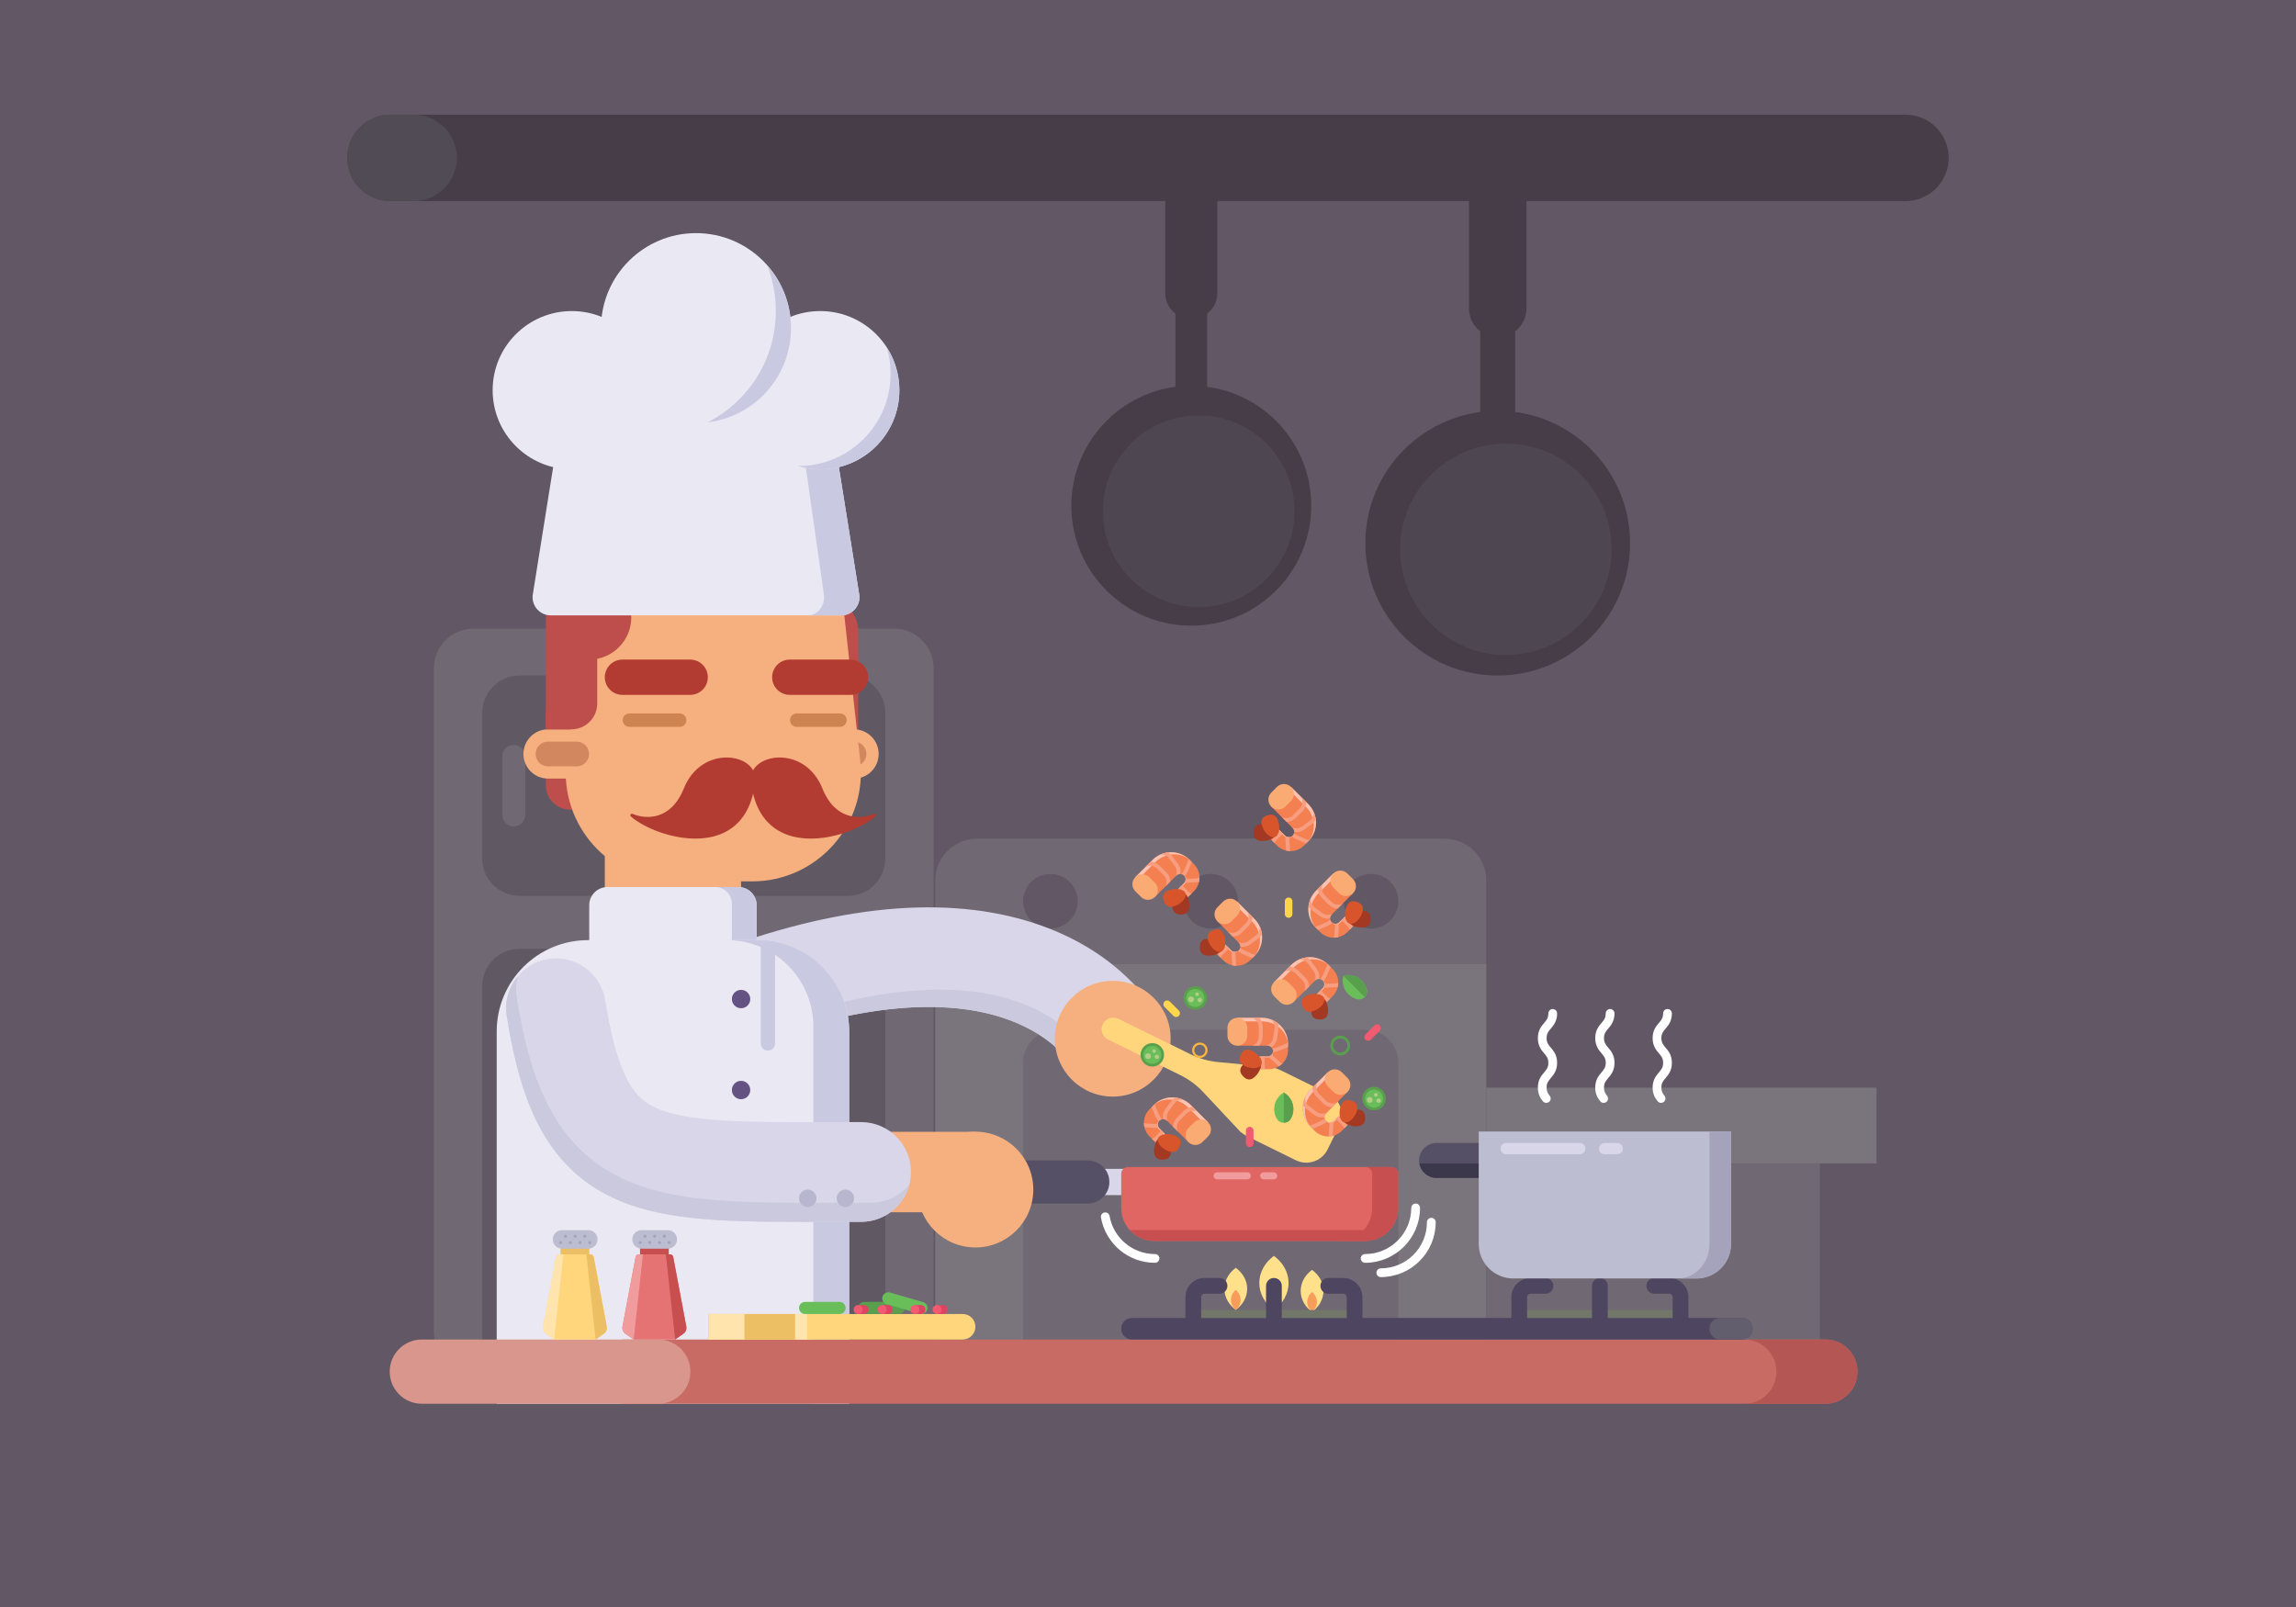 <?xml version="1.0" encoding="utf-8"?>
<!-- Generator: Adobe Illustrator 21.0.0, SVG Export Plug-In . SVG Version: 6.00 Build 0)  -->
<svg version="1.1" id="Layer_1" xmlns="http://www.w3.org/2000/svg" xmlns:xlink="http://www.w3.org/1999/xlink" x="0px" y="0px"
	 width="1400px" height="980px" viewBox="0 0 1400 980" style="enable-background:new 0 0 1400 980;" xml:space="preserve">
<style type="text/css">
	.st0{fill:#615765;}
	.st1{fill:#706973;}
	.st2{fill:#605964;}
	.st3{fill:#7A757C;}
	.st4{fill:#D8D6E8;}
	.st5{fill:#CBC9DD;}
	.st6{fill:#F6AF7F;}
	.st7{fill:#FFD67B;}
	.st8{fill:#69BE5A;}
	.st9{fill:#599F4D;}
	.st10{fill:#BD4E4B;}
	.st11{fill:#D2875E;}
	.st12{fill:#B23B32;}
	.st13{fill:#CE8451;}
	.st14{fill:#EAE9F3;}
	.st15{fill:#C9C9E2;}
	.st16{fill:#635282;}
	.st17{fill:#C86B64;}
	.st18{fill:#B35654;}
	.st19{fill:#D9968C;}
	.st20{fill:#4E4660;}
	.st21{fill:#635E6D;}
	.st22{fill:#FFE18B;}
	.st23{fill:#F89C5B;}
	.st24{fill:#72776A;}
	.st25{fill:#565067;}
	.st26{fill:#E06663;}
	.st27{fill:#C74F50;}
	.st28{fill:#F19C9C;}
	.st29{fill:#B7B6CE;}
	.st30{fill:#B3CD89;}
	.st31{fill:#FDB740;}
	.st32{fill:#F47F51;}
	.st33{fill:#FBC3B1;}
	.st34{fill:#F79D80;}
	.st35{fill:#FAAB74;}
	.st36{fill:#A33823;}
	.st37{fill:#D8542B;}
	.st38{fill:#F05B71;}
	.st39{fill:#FFD54C;}
	.st40{fill:#FFFFFF;}
	.st41{fill:#EDBF65;}
	.st42{fill:#FFE4AE;}
	.st43{fill:#E04362;}
	.st44{fill:#3C384C;}
	.st45{fill:#BDBDD1;}
	.st46{fill:#A4A3BB;}
	.st47{fill:#463D49;}
	.st48{fill:#504B54;}
	.st49{fill:#4E4751;}
	.st50{fill:#E57373;}
</style>
<rect class="st0" width="1400" height="980"/>
<g>
	<path class="st1" d="M545.133,836.472H288.718c-13.337,0-24.15-10.812-24.15-24.15V407.508
		c0-13.337,10.812-24.15,24.15-24.15h256.415c13.337,0,24.149,10.812,24.149,24.15v404.815
		C569.282,825.66,558.47,836.472,545.133,836.472z"/>
	<path class="st2" d="M517.06,546.311H316.79c-12.578,0-22.775-10.197-22.775-22.775v-88.819
		c0-12.578,10.197-22.775,22.775-22.775h200.27c12.578,0,22.775,10.197,22.775,22.775v88.819
		C539.835,536.114,529.638,546.311,517.06,546.311z"/>
	<path class="st2" d="M517.06,839.649H316.79c-12.578,0-22.775-10.197-22.775-22.775V601.416
		c0-12.578,10.197-22.775,22.775-22.775h200.27c12.578,0,22.775,10.197,22.775,22.775v215.458
		C539.835,829.452,529.638,839.649,517.06,839.649z"/>
	<path class="st1" d="M313.278,503.962h-0c-3.867,0-7.001-3.134-7.001-7.001v-35.668
		c0-3.866,3.134-7.001,7.001-7.001h0c3.866,0,7.001,3.134,7.001,7.001v35.668
		C320.279,500.827,317.144,503.962,313.278,503.962z"/>
	<path class="st1" d="M313.278,710.526h-0c-3.867,0-7.001-3.134-7.001-7.001v-35.668
		c0-3.867,3.134-7.001,7.001-7.001h0c3.866,0,7.001,3.134,7.001,7.001v35.668
		C320.279,707.392,317.144,710.526,313.278,710.526z"/>
</g>
<g>
	<path class="st1" d="M570.242,537.014v50.795h336.038v-50.795c0-14.145-11.466-25.611-25.611-25.611H595.853
		C581.709,511.403,570.242,522.87,570.242,537.014z"/>
	<g>
		<circle class="st0" cx="640.509" cy="549.606" r="16.639"/>
		<circle class="st0" cx="738.261" cy="549.606" r="16.639"/>
		<circle class="st0" cx="836.014" cy="549.606" r="16.639"/>
	</g>
	<rect x="570.242" y="587.81" class="st3" width="336.038" height="251.839"/>
	<path class="st1" d="M832.662,835.295H643.861c-11.041,0-19.992-8.951-19.992-19.992V647.991
		c0-11.041,8.951-19.992,19.992-19.992h188.8c11.041,0,19.992,8.951,19.992,19.992v167.312
		C852.653,826.344,843.703,835.295,832.662,835.295z"/>
</g>
<rect x="906.28" y="663.296" class="st3" width="237.953" height="46.196"/>
<rect x="906.28" y="709.492" class="st1" width="203.387" height="125.803"/>
<g>
	<path class="st4" d="M679.034,663.861c-10.349,0-20.437-5.284-26.132-14.814
		c-1.767-2.956-45.113-71.664-205.699-8.047c-15.612,6.192-33.286-1.457-39.472-17.071
		c-6.186-15.614,1.458-33.287,17.072-39.472c78.918-31.264,146.455-39.024,200.732-23.067
		c51.595,15.169,73.952,47.049,79.574,56.458c8.616,14.416,3.914,33.088-10.503,41.703
		C689.719,662.471,684.342,663.861,679.034,663.861z"/>
	<path class="st5" d="M701.336,648.996c-4.887,2.921-10.264,4.311-15.571,4.311
		c-10.349,0-20.437-5.284-26.132-14.814c-1.767-2.956-45.113-71.664-205.699-8.047
		c-15.612,6.192-33.286-1.457-39.472-17.071c-2.9-7.32-2.761-15.092-0.186-21.92
		c-8.138,8.321-11.108,20.955-6.545,32.475c6.186,15.614,23.86,23.263,39.472,17.071
		c160.586-63.617,203.932,5.091,205.699,8.047c5.695,9.53,15.783,14.814,26.132,14.814
		c5.307,0,10.684-1.39,15.571-4.311c6.133-3.665,10.501-9.153,12.84-15.357
		C705.663,646.009,703.623,647.63,701.336,648.996z"/>
	<circle class="st6" cx="678.505" cy="633.448" r="35.296"/>
</g>
<path class="st7" d="M810.09,667.023l-28.905-14.21c-1.691-0.831-3.461-1.492-5.283-1.971l-33.275-3.175
	c-5.788-0.552-11.428-2.15-16.646-4.715l-43.813-21.574c-3.478-1.71-7.828-0.521-9.641,2.904
	c-1.876,3.544-0.443,7.911,3.13,9.667l44.08,21.705c5.218,2.565,9.927,6.055,13.9,10.301
	l22.836,24.409c1.493,1.15,3.096,2.148,4.787,2.979l28.906,14.21
	c7.161,3.52,15.82,0.569,19.34-6.592l7.177-14.599C820.202,679.202,817.25,670.544,810.09,667.023
	z"/>
<g>
	<path class="st8" d="M782.796,666.242c-3.493,2.023-5.849,5.793-5.849,10.12
		c0,2.198,0.608,4.252,1.664,6.006c1.872,3.111,6.498,3.111,8.371-0
		c1.056-1.754,1.664-3.808,1.664-6.006C788.645,672.035,786.289,668.266,782.796,666.242z"/>
	<path class="st9" d="M786.981,682.369c1.056-1.754,1.664-3.808,1.664-6.006
		c0-4.327-2.356-8.097-5.849-10.12v18.46C784.421,684.702,786.045,683.924,786.981,682.369z"/>
</g>
<g>
	<rect x="368.781" y="515.62" class="st6" width="83.091" height="47.482"/>
	<g>
		<path class="st10" d="M368.781,493.747H347.618c-8.152,0-14.76-6.608-14.76-14.76v-45.704h35.923V493.747
			z"/>
		<path class="st10" d="M523.3,460.466h-19.059v-94.932h0c10.526,0,19.059,8.533,19.059,19.059V460.466z
			"/>
		<g>
			<path class="st6" d="M520.749,474.807h-17.446c-8.294,0-15.018-6.724-15.018-15.018v-0
				c0-8.294,6.724-15.018,15.018-15.018h17.446c8.294,0,15.018,6.724,15.018,15.018v0
				C535.767,468.083,529.043,474.807,520.749,474.807z"/>
			<path class="st11" d="M503.303,467.338c-4.162,0-7.549-3.387-7.549-7.549c0-4.162,3.387-7.548,7.549-7.548
				h17.446c4.162,0,7.549,3.387,7.549,7.548c0,4.163-3.387,7.549-7.549,7.549H503.303z"/>
		</g>
		<path class="st6" d="M458.571,537.494h-47.27c-39.498,0-70.248-34.295-65.957-73.558l13.301-121.705
			h152.583l13.301,121.705C528.819,503.199,498.069,537.494,458.571,537.494z"/>
		<g>
			<g>
				<path class="st12" d="M420.844,402.245H379.536c-5.94,0-10.756,4.815-10.756,10.756
					c0,5.94,4.815,10.756,10.756,10.756h41.308c5.94,0,10.756-4.815,10.756-10.756
					C431.6,407.06,426.784,402.245,420.844,402.245z"/>
				<path class="st13" d="M414.438,443.259h-30.674c-2.259,0-4.09-1.831-4.09-4.09l0,0
					c0-2.259,1.831-4.09,4.09-4.09h30.674c2.259,0,4.09,1.831,4.09,4.09l0,0
					C418.527,441.428,416.696,443.259,414.438,443.259z"/>
			</g>
			<g>
				<path class="st12" d="M518.611,402.245h-37.039c-5.94,0-10.756,4.815-10.756,10.756
					c0,5.94,4.815,10.756,10.756,10.756h37.039c5.94,0,10.756-4.815,10.756-10.756
					C529.366,407.06,524.551,402.245,518.611,402.245z"/>
				<path class="st13" d="M512.205,443.259h-26.405c-2.259,0-4.09-1.831-4.09-4.09l0,0
					c0-2.259,1.831-4.09,4.09-4.09h26.405c2.259,0,4.09,1.831,4.09,4.09l0,0
					C516.294,441.428,514.463,443.259,512.205,443.259z"/>
			</g>
		</g>
		<g>
			<path class="st12" d="M460.529,476.464c1.903-17.053-32.593-23.132-43.6,4.448
				c-7.674,19.228-22.96,18.995-31.235,15.391c-1.016-0.442-1.842,0.871-1.011,1.604
				C400.21,511.612,454.867,527.204,460.529,476.464z"/>
			<path class="st12" d="M457.891,476.464c-1.903-17.053,32.593-23.132,43.6,4.448
				c7.674,19.228,22.96,18.995,31.235,15.391c1.016-0.442,1.842,0.871,1.011,1.604
				C518.21,511.612,463.554,527.204,457.891,476.464z"/>
		</g>
		<g>
			<path class="st6" d="M351.629,474.807h-17.446c-8.294,0-15.018-6.724-15.018-15.018v-0
				c0-8.294,6.724-15.018,15.018-15.018h17.446c8.294,0,15.018,6.724,15.018,15.018v0
				C366.647,468.083,359.923,474.807,351.629,474.807z"/>
			<path class="st11" d="M334.183,467.338c-4.162,0-7.549-3.387-7.549-7.549
				c0-4.162,3.387-7.548,7.549-7.548h17.446c4.162,0,7.549,3.387,7.549,7.548
				c0,4.163-3.387,7.549-7.549,7.549H334.183z"/>
		</g>
		<path class="st10" d="M332.858,335.473V444.771h15.552c8.697,0,15.747-7.05,15.747-15.747v-93.55H332.858z
			"/>
		<path class="st10" d="M359.178,350.761v51.483c14.217,0,25.742-11.525,25.742-25.742
			C384.92,362.286,373.395,350.761,359.178,350.761z"/>
		<g>
			<path class="st14" d="M345.839,231.294l-21.066,131.892c-0.571,6.504,4.554,12.099,11.083,12.099h177.076
				c6.529,0,11.654-5.595,11.083-12.099l-21.066-131.892H345.839z"/>
			<path class="st15" d="M524.015,363.186l-21.066-131.892h-19.271l18.788,131.892
				c0.509,6.504-4.062,12.099-9.885,12.099h20.35C519.461,375.286,524.586,369.69,524.015,363.186z"/>
			<circle class="st14" cx="500.133" cy="237.957" r="48.262"/>
			<path class="st15" d="M540.644,211.74c1.551,5.144,2.394,10.595,2.394,16.244
				c0,31.043-25.165,56.208-56.208,56.208c-0.2,0-0.397-0.013-0.597-0.015
				c4.403,1.322,9.066,2.042,13.9,2.042c26.654,0,48.262-21.607,48.262-48.262
				C548.395,228.287,545.54,219.29,540.644,211.74z"/>
			<circle class="st14" cx="348.655" cy="237.957" r="48.262"/>
			<circle class="st14" cx="424.394" cy="200.093" r="57.927"/>
			<path class="st15" d="M467.72,161.661c3.44,8.679,5.35,18.131,5.35,28.035
				c0,29.638-16.942,55.303-41.66,67.888c28.681-3.466,50.911-27.874,50.911-57.489
				C482.322,185.342,476.799,171.888,467.72,161.661z"/>
		</g>
	</g>
	<path class="st14" d="M450.283,585.243h-79.913c-6.119,0-11.079-4.96-11.079-11.079v-22.123
		c0-6.119,4.96-11.079,11.079-11.079h79.913c6.119,0,11.079,4.96,11.079,11.079v22.123
		C461.362,580.283,456.402,585.243,450.283,585.243z"/>
	<path class="st15" d="M450.283,540.962h-14.24c5.648,0,10.227,4.579,10.227,10.227v23.826
		c0,5.648-4.579,10.227-10.227,10.227h14.24c6.119,0,11.079-4.96,11.079-11.079v-22.123
		C461.362,545.922,456.402,540.962,450.283,540.962z"/>
	<path class="st14" d="M517.783,856.071H302.869V629.004c0-30.75,24.928-55.679,55.679-55.679h103.557
		c30.75,0,55.679,24.928,55.679,55.679V856.071z"/>
	<path class="st15" d="M462.105,573.325h-18.932c29.146,0,52.774,23.628,52.774,52.774v229.971h21.836V629.004
		C517.783,598.254,492.855,573.325,462.105,573.325z"/>
	<path class="st15" d="M463.876,573.37v62.948c0,2.412,1.955,4.367,4.367,4.367s4.367-1.955,4.367-4.367
		v-61.989C469.768,573.786,466.852,573.463,463.876,573.37z"/>
	<circle class="st16" cx="451.872" cy="609.251" r="5.602"/>
	<circle class="st16" cx="451.872" cy="664.735" r="5.602"/>
	<circle class="st16" cx="451.872" cy="720.22" r="5.602"/>
</g>
<g>
	<path class="st17" d="M1113.015,816.874H381.166c-10.824,0-19.598,8.775-19.598,19.598v0
		c0,10.824,8.775,19.599,19.598,19.599h731.848c10.824,0,19.599-8.775,19.599-19.599v-0
		C1132.613,825.648,1123.839,816.874,1113.015,816.874z"/>
	<path class="st18" d="M1113.015,816.874h-49.444c10.824,0,19.598,8.775,19.598,19.599v0
		c0,10.824-8.774,19.599-19.598,19.599h49.444c10.824,0,19.599-8.775,19.599-19.599v-0
		C1132.613,825.648,1123.839,816.874,1113.015,816.874z"/>
	<path class="st19" d="M401.388,816.874H257.219c-10.824,0-19.599,8.775-19.599,19.598v0
		c0,10.824,8.775,19.599,19.599,19.599h144.17c10.824,0,19.598-8.775,19.598-19.599v-0
		C420.987,825.648,412.212,816.874,401.388,816.874z"/>
</g>
<g>
	<g>
		<path class="st20" d="M690.254,803.714h371.812c3.634,0,6.58,2.946,6.58,6.58v0
			c0,3.634-2.946,6.58-6.58,6.58H690.254c-3.634,0-6.58-2.946-6.58-6.58v-0
			C683.674,806.66,686.62,803.714,690.254,803.714z"/>
		<path class="st21" d="M1048.936,803.714h13.13c3.634,0,6.58,2.946,6.58,6.58v0
			c0,3.634-2.946,6.58-6.58,6.58h-13.13c-3.634,0-6.58-2.946-6.58-6.58v-0
			C1042.356,806.66,1045.302,803.714,1048.936,803.714z"/>
	</g>
	<g>
		<g>
			<g>
				<path class="st22" d="M785.706,782.389c0,6.592-3.456,12.5-8.921,16.524
					c-5.465-4.024-8.921-9.932-8.921-16.524c0-6.592,3.456-12.5,8.921-16.524
					C782.249,769.888,785.706,775.797,785.706,782.389z"/>
				<path class="st23" d="M780.574,791.083c0,3.123-1.468,5.923-3.79,7.829
					c-2.322-1.907-3.79-4.706-3.79-7.829s1.468-5.923,3.79-7.829
					C779.106,785.16,780.574,787.96,780.574,791.083z"/>
			</g>
			<g>
				<g>
					<path class="st22" d="M760.468,785.99c0,5.124-2.687,9.718-6.936,12.846
						c-4.248-3.128-6.936-7.722-6.936-12.846s2.687-9.718,6.936-12.846
						C757.781,776.272,760.468,780.865,760.468,785.99z"/>
					<path class="st23" d="M756.479,792.749c0,2.428-1.142,4.605-2.946,6.087
						c-1.805-1.482-2.946-3.659-2.946-6.087s1.142-4.605,2.946-6.087
						C755.338,788.144,756.479,790.321,756.479,792.749z"/>
				</g>
				<g>
					<path class="st22" d="M806.972,787.247c0,5.124-2.687,9.718-6.936,12.846
						c-4.249-3.128-6.936-7.722-6.936-12.846s2.687-9.718,6.936-12.846
						C804.285,777.529,806.972,782.122,806.972,787.247z"/>
					<path class="st23" d="M802.983,794.006c0,2.428-1.141,4.605-2.946,6.087
						c-1.805-1.482-2.946-3.659-2.946-6.087c0-2.428,1.141-4.605,2.946-6.087
						C801.841,789.402,802.983,791.578,802.983,794.006z"/>
				</g>
			</g>
			<g>
				<rect x="732.059" y="798.912" class="st24" width="93.897" height="4.802"/>
				<g>
					<path class="st20" d="M727.613,811.005c-2.652,0-4.802-2.15-4.802-4.802v-15.205
						c0-6.423,5.226-11.648,11.649-11.648h9.158c2.652,0,4.802,2.15,4.802,4.802
						s-2.15,4.802-4.802,4.802h-9.158c-1.127,0-2.045,0.917-2.045,2.044v15.205
						C732.415,808.855,730.265,811.005,727.613,811.005z"/>
					<path class="st20" d="M825.957,811.005c-2.652,0-4.802-2.15-4.802-4.802v-15.205
						c0-1.127-0.918-2.044-2.045-2.044h-9.158c-2.652,0-4.802-2.15-4.802-4.802
						s2.15-4.802,4.802-4.802h9.158c6.423,0,11.649,5.225,11.649,11.648v15.205
						C830.758,808.855,828.608,811.005,825.957,811.005z"/>
				</g>
				<path class="st20" d="M776.784,808.516c-2.652,0-4.802-2.15-4.802-4.802v-19.562
					c0-2.652,2.15-4.802,4.802-4.802s4.802,2.15,4.802,4.802v19.562
					C781.586,806.366,779.436,808.516,776.784,808.516z"/>
			</g>
		</g>
		<g>
			<rect x="930.81" y="798.912" class="st24" width="93.897" height="4.802"/>
			<g>
				<path class="st20" d="M926.364,811.005c-2.652,0-4.802-2.15-4.802-4.802v-15.205
					c0-6.423,5.226-11.648,11.649-11.648h9.158c2.652,0,4.802,2.15,4.802,4.802
					s-2.15,4.802-4.802,4.802h-9.158c-1.127,0-2.045,0.917-2.045,2.044v15.205
					C931.166,808.855,929.016,811.005,926.364,811.005z"/>
				<path class="st20" d="M1024.708,811.005c-2.652,0-4.802-2.15-4.802-4.802v-15.205
					c0-1.127-0.918-2.044-2.045-2.044h-9.158c-2.652,0-4.802-2.15-4.802-4.802
					s2.15-4.802,4.802-4.802h9.158c6.423,0,11.649,5.225,11.649,11.648v15.205
					C1029.509,808.855,1027.359,811.005,1024.708,811.005z"/>
			</g>
			<path class="st20" d="M975.535,808.516c-2.652,0-4.802-2.15-4.802-4.802v-19.562
				c0-2.652,2.15-4.802,4.802-4.802s4.802,2.15,4.802,4.802v19.562
				C980.337,806.366,978.187,808.516,975.535,808.516z"/>
		</g>
	</g>
</g>
<g>
	<path class="st4" d="M697.545,747.696c-4.42,0-8.003-3.582-8.003-8.003v-10.868h-31.21
		c-4.42,0-8.003-3.582-8.003-8.003c0-4.42,3.583-8.003,8.003-8.003h39.213
		c4.42,0,8.003,3.582,8.003,8.003v18.871C705.548,744.113,701.965,747.696,697.545,747.696z"/>
	<path class="st25" d="M577.384,720.822L577.384,720.822c0,7.257,5.883,13.14,13.139,13.14h72.775
		c7.257,0,13.139-5.883,13.139-13.14l0,0c0-7.257-5.883-13.14-13.139-13.14h-72.775
		C583.266,707.683,577.384,713.565,577.384,720.822z"/>
	<g>
		<path class="st26" d="M832.389,756.765H703.814c-11.123,0-20.14-9.017-20.14-20.14v-20.807
			c0-2.284,1.851-4.135,4.135-4.135h160.585c2.284,0,4.135,1.851,4.135,4.135v20.807
			C852.529,747.748,843.512,756.765,832.389,756.765z"/>
		<path class="st27" d="M848.394,711.684h-15.827c2.283,0,4.135,1.851,4.135,4.135v20.807
			c0,11.123-9.017,20.14-20.14,20.14h15.827c11.123,0,20.14-9.017,20.14-20.14v-20.807
			C852.529,713.535,850.678,711.684,848.394,711.684z"/>
		<path class="st27" d="M688.873,750.097c3.686,4.085,9.005,6.669,14.941,6.669h128.575
			c5.936,0,11.255-2.583,14.941-6.669H688.873z"/>
		<path class="st28" d="M760.56,714.885h-18.399c-1.198,0-2.168,0.971-2.168,2.168v0
			c0,1.198,0.971,2.168,2.168,2.168h18.399c1.198,0,2.168-0.971,2.168-2.168v-0
			C762.728,715.856,761.757,714.885,760.56,714.885z"/>
		<path class="st28" d="M776.637,714.885h-6.067c-1.198,0-2.168,0.971-2.168,2.168v0
			c0,1.198,0.971,2.168,2.168,2.168h6.067c1.198,0,2.168-0.971,2.168-2.168v-0
			C778.806,715.856,777.835,714.885,776.637,714.885z"/>
	</g>
</g>
<path class="st6" d="M592.933,739.289h-74.932c-13.554,0-24.541-10.988-24.541-24.541
	c0-13.553,10.987-24.541,24.541-24.541h74.932c13.554,0,24.541,10.988,24.541,24.541
	C617.475,728.301,606.487,739.289,592.933,739.289z"/>
<path class="st4" d="M490.597,745.158c-52.872,0-89.27-1.197-118.304-15.375
	c-18.841-9.201-33.049-23.19-43.435-42.767c-8.953-16.875-15.265-38.298-19.866-67.417
	c-2.621-16.59,8.702-32.163,25.292-34.783c16.587-2.626,32.162,8.702,34.783,25.29
	c7.965,50.41,19.617,59.996,29.913,65.024c19.198,9.375,56.271,9.291,107.589,9.183
	c5.954-0.013,12.116-0.026,18.496-0.026c16.795,0,30.41,13.615,30.41,30.41
	s-13.615,30.41-30.41,30.41c-6.334,0-12.453,0.013-18.364,0.026
	C501.169,745.145,495.8,745.158,490.597,745.158z"/>
<path class="st5" d="M531.115,733.451c-6.334,0-12.453,0.014-18.364,0.026
	c-5.531,0.011-10.899,0.024-16.103,0.024c-52.872,0-89.27-1.197-118.304-15.375
	c-18.841-9.201-33.049-23.19-43.435-42.767c-8.953-16.875-15.265-38.298-19.866-67.417
	c-0.685-4.335-0.41-8.598,0.655-12.582c-5.427,6.501-8.132,15.217-6.706,24.238
	c4.601,29.119,10.913,50.541,19.866,67.417c10.386,19.577,24.594,33.566,43.435,42.767
	c29.034,14.177,65.432,15.375,118.304,15.375c5.204,0,10.572-0.013,16.103-0.024
	c5.911-0.013,12.03-0.026,18.364-0.026c14.083,0,25.926-9.575,29.384-22.569
	C548.87,729.207,540.49,733.451,531.115,733.451z"/>
<circle class="st6" cx="594.768" cy="725.446" r="35.296"/>
<g>
	<circle class="st29" cx="515.474" cy="730.761" r="5.315"/>
	<circle class="st29" cx="492.533" cy="730.761" r="5.315"/>
</g>
<g>
	<circle class="st9" cx="702.63" cy="643.285" r="7.167"/>
	<circle class="st8" cx="702.63" cy="643.285" r="5.508"/>
	<circle class="st30" cx="703.731" cy="641.008" r="1.108"/>
	<circle class="st30" cx="705.417" cy="644.492" r="1.334"/>
	<circle class="st30" cx="700.038" cy="644.097" r="1.729"/>
</g>
<g>
	<circle class="st9" cx="837.831" cy="669.964" r="7.167"/>
	<circle class="st8" cx="837.831" cy="669.964" r="5.508"/>
	<circle class="st30" cx="838.933" cy="667.687" r="1.108"/>
	<circle class="st30" cx="840.619" cy="671.171" r="1.334"/>
	<circle class="st30" cx="835.24" cy="670.776" r="1.729"/>
</g>
<g>
	<circle class="st9" cx="728.824" cy="608.621" r="7.167"/>
	<circle class="st8" cx="728.824" cy="608.621" r="5.508"/>
	<circle class="st30" cx="729.926" cy="606.343" r="1.108"/>
	<circle class="st30" cx="731.611" cy="609.828" r="1.334"/>
	<circle class="st30" cx="726.233" cy="609.433" r="1.729"/>
</g>
<path class="st9" d="M817.215,643.662c-3.331,0-6.042-2.71-6.042-6.041c0-3.331,2.71-6.042,6.042-6.042
	c3.331,0,6.042,2.71,6.042,6.042C823.256,640.951,820.546,643.662,817.215,643.662z M817.215,633.278
	c-2.394,0-4.342,1.948-4.342,4.343c0,2.394,1.948,4.342,4.342,4.342c2.394,0,4.343-1.948,4.343-4.342
	C821.557,635.226,819.609,633.278,817.215,633.278z"/>
<path class="st31" d="M731.618,645.18c-2.591,0-4.699-2.108-4.699-4.699c0-2.591,2.108-4.699,4.699-4.699
	s4.699,2.108,4.699,4.699C736.317,643.072,734.209,645.18,731.618,645.18z M731.618,637.103
	c-1.862,0-3.377,1.515-3.377,3.378s1.515,3.377,3.377,3.377s3.378-1.515,3.378-3.377
	S733.48,637.103,731.618,637.103z"/>
<g>
	<path class="st32" d="M785.409,636.707v3.577c0,6.476-5.251,11.727-11.727,11.727h-4.845
		c-2.127,0-3.853-1.726-3.853-3.853c0-1.063,0.434-2.027,1.13-2.723
		c0.696-0.701,1.66-1.13,2.723-1.13h4.092c1.822,0,3.3-1.478,3.3-3.3
		c0-0.863-0.329-1.65-0.882-2.237c-0.024-0.033-0.057-0.067-0.086-0.095
		c-0.596-0.596-1.421-0.968-2.332-0.968h-18.437v-17.011h14.899c1.984,0,3.882,0.362,5.637,1.021
		c1.555,0.587,2.995,1.407,4.278,2.418C783.025,627.059,785.409,631.604,785.409,636.707z"/>
	<g>
		<path class="st33" d="M776.229,641.766c0-0.124-0.011-0.246-0.026-0.367
			c-0.196,1.635-1.587,2.905-3.274,2.905h-4.092c-1.063,0-2.027,0.429-2.723,1.13
			c-0.696,0.696-1.13,1.66-1.13,2.723c0,0.047,0.005,0.092,0.007,0.138
			c0.036-0.938,0.458-1.787,1.123-2.406c0.696-0.653,1.66-1.052,2.723-1.052h4.092
			C774.751,644.838,776.229,643.462,776.229,641.766z"/>
		<path class="st33" d="M779.305,624.131c-1.283-1.011-2.723-1.831-4.278-2.418
			c-1.755-0.658-3.653-1.021-5.637-1.021h-14.899v2.168h14.899c1.984,0,3.882,0.337,5.637,0.95
			c1.555,0.546,2.995,1.31,4.278,2.251c3.72,2.726,6.104,6.956,6.104,11.706v-1.059
			C785.409,631.604,783.025,627.059,779.305,624.131z"/>
	</g>
	<path class="st34" d="M769.948,626.296v5.804c0,2.156-0.825,4.125-2.179,5.604h-4.206
		c2.327-0.801,4.001-3.009,4.001-5.604v-5.804c0-2.594-1.683-4.807-4.016-5.604h4.221
		C769.123,622.171,769.948,624.141,769.948,626.296z"/>
	<path class="st34" d="M771.71,652.011c-0.358-0.604-0.567-1.306-0.567-2.057v-4.277
		c0-0.482,0.089-0.943,0.244-1.373h-2.478c-0.097,0.443-0.151,0.901-0.151,1.373v4.277
		c0,0.72,0.124,1.41,0.343,2.057H771.71z"/>
	<path class="st34" d="M779.505,627.474l-0.816,5.742c-0.315,2.199-1.464,4.14-3.238,5.475
		c-0.033,0.024-0.067,0.052-0.105,0.076c-0.024-0.033-0.057-0.067-0.086-0.095
		c-0.596-0.596-1.421-0.968-2.332-0.968h-0.696c0.634-0.2,1.24-0.51,1.788-0.92
		c1.264-0.949,2.084-2.337,2.308-3.901l0.815-5.747c0.224-1.564-0.176-3.124-1.125-4.388
		c-0.291-0.386-0.625-0.734-0.992-1.035c1.555,0.587,2.995,1.407,4.278,2.418
		C779.596,625.204,779.667,626.334,779.505,627.474z"/>
	<path class="st34" d="M785.409,638.495v-1.788c0-0.363-0.015-0.723-0.039-1.08
		c-0.51,0.454-1.102,0.832-1.774,1.094l-5.406,2.111c-0.818,0.319-1.663,0.438-2.486,0.391
		c0.334,0.513,0.525,1.125,0.525,1.781c0,0.21-0.022,0.415-0.059,0.614
		c0.963-0.014,1.939-0.193,2.888-0.563l5.406-2.112C784.794,638.814,785.106,638.66,785.409,638.495z"/>
	<path class="st34" d="M780.706,647.837l-4.349-3.842c-0.32-0.283-0.603-0.597-0.85-0.933
		c-0.504,0.63-1.234,1.07-2.067,1.199c0.381,0.552,0.823,1.066,1.339,1.522l4.349,3.842
		c0.247,0.218,0.508,0.414,0.775,0.6c0.722-0.452,1.39-0.98,1.995-1.574
		C781.475,648.429,781.073,648.161,780.706,647.837z"/>
	<path class="st35" d="M754.49,637.704L754.49,637.704c-3.336,0-6.041-2.705-6.041-6.041v-4.928
		c0-3.336,2.705-6.041,6.041-6.041l0,0c3.336,0,6.041,2.705,6.041,6.041v4.928
		C760.531,634.999,757.826,637.704,754.49,637.704z"/>
	<path class="st36" d="M768.095,646.681c-1.977-2.054-6.857-0.565-9.87,2.336
		c-3.014,2.901-2.186,5.311-0.209,7.365c1.977,2.054,4.354,2.973,7.368,0.072
		C768.397,653.554,770.072,648.735,768.095,646.681z"/>
	<path class="st37" d="M769.134,649.281c1.235-2.569-1.862-6.623-5.632-8.436s-5.74-0.196-6.976,2.373
		c-1.235,2.569-1.268,5.118,2.502,6.93S767.899,651.85,769.134,649.281z"/>
</g>
<g>
	<path class="st32" d="M725.436,524.399l2.529,2.529c4.58,4.58,4.58,12.005,0,16.585l-3.426,3.426
		c-1.504,1.504-3.946,1.504-5.45,0c-0.752-0.752-1.126-1.74-1.126-2.725
		c-0.003-0.988,0.374-1.973,1.126-2.725l2.893-2.893c1.288-1.288,1.288-3.379-0-4.667
		c-0.61-0.61-1.399-0.934-2.205-0.958c-0.04-0.007-0.088-0.007-0.128-0.007
		c-0.843,0-1.689,0.32-2.334,0.964l-13.037,13.037l-12.029-12.029l10.535-10.535
		c1.403-1.403,3.001-2.489,4.708-3.264c1.514-0.685,3.113-1.123,4.735-1.315
		C716.928,519.263,721.828,520.79,725.436,524.399z"/>
	<g>
		<path class="st33" d="M722.522,534.467c-0.088-0.088-0.181-0.167-0.278-0.241
			c1.018,1.295,0.932,3.176-0.261,4.37l-2.893,2.893c-0.752,0.752-1.13,1.737-1.126,2.725
			c0,0.985,0.374,1.973,1.126,2.725c0.033,0.033,0.069,0.061,0.103,0.093
			c-0.638-0.689-0.94-1.587-0.907-2.496c0.031-0.954,0.43-1.917,1.182-2.669l2.893-2.893
			C723.649,537.685,723.721,535.666,722.522,534.467z"/>
		<path class="st33" d="M712.227,519.822c-1.622,0.192-3.22,0.631-4.735,1.315
			c-1.706,0.776-3.305,1.861-4.708,3.264l-10.535,10.535l1.533,1.533l10.535-10.535
			c1.403-1.403,2.984-2.507,4.658-3.314c1.485-0.713,3.044-1.192,4.616-1.433
			c4.558-0.703,9.235,0.602,12.594,3.961l-0.749-0.749C721.828,520.79,716.928,519.263,712.227,519.822z"
			/>
	</g>
	<path class="st34" d="M707.142,527.97l4.104,4.104c1.524,1.524,2.334,3.5,2.421,5.504l-2.974,2.974
		c1.079-2.212,0.701-4.957-1.133-6.792l-4.104-4.104c-1.835-1.834-4.59-2.209-6.802-1.123l2.984-2.985
		C703.641,525.636,705.618,526.445,707.142,527.97z"/>
	<path class="st34" d="M726.571,544.907c-0.68-0.174-1.324-0.522-1.856-1.054l-3.024-3.024
		c-0.341-0.341-0.604-0.73-0.798-1.143l-1.752,1.752c0.245,0.381,0.531,0.744,0.864,1.077
		l3.024,3.025c0.509,0.509,1.085,0.909,1.697,1.212L726.571,544.907z"/>
	<path class="st34" d="M714.733,522.045l3.483,4.637c1.332,1.777,1.892,3.962,1.582,6.161
		c-0.007,0.04-0.01,0.084-0.02,0.128c-0.04-0.007-0.088-0.007-0.128-0.007
		c-0.843,0-1.689,0.32-2.334,0.964l-0.492,0.492c0.307-0.59,0.516-1.238,0.614-1.915
		c0.223-1.565-0.179-3.126-1.126-4.391l-3.487-4.64c-0.948-1.265-2.334-2.084-3.898-2.307
		c-0.479-0.067-0.961-0.078-1.433-0.03c1.514-0.685,3.113-1.123,4.735-1.315
		C713.192,520.375,714.041,521.124,714.733,522.045z"/>
	<path class="st34" d="M726.701,525.663l-1.264-1.264c-0.257-0.257-0.522-0.5-0.791-0.736
		c-0.039,0.682-0.191,1.367-0.481,2.028l-2.33,5.315c-0.352,0.804-0.866,1.486-1.482,2.034
		c0.599,0.127,1.166,0.424,1.63,0.888c0.148,0.148,0.278,0.309,0.392,0.476
		c0.671-0.691,1.235-1.508,1.644-2.441l2.33-5.316C726.491,526.323,726.603,525.994,726.701,525.663z"
		/>
	<path class="st34" d="M729.98,535.594l-5.792,0.359c-0.427,0.026-0.849,0.004-1.261-0.059
		c0.089,0.802-0.116,1.629-0.614,2.31c0.66,0.121,1.336,0.172,2.023,0.129l5.792-0.359
		c0.329-0.02,0.652-0.067,0.972-0.124c0.19-0.83,0.29-1.676,0.298-2.524
		C730.942,535.469,730.469,535.564,729.98,535.594z"/>
	<path class="st35" d="M704.278,546.967l-0,0c-2.359,2.359-6.184,2.359-8.543,0l-3.485-3.485
		c-2.359-2.359-2.359-6.184,0-8.543l0,0c2.359-2.359,6.184-2.359,8.543,0l3.485,3.485
		C706.637,540.783,706.637,544.608,704.278,546.967z"/>
	<path class="st36" d="M720.245,543.694c-2.85-0.054-5.247,4.449-5.327,8.631
		c-0.08,4.182,2.21,5.301,5.06,5.356c2.85,0.054,5.181-0.977,5.261-5.159
		C725.319,548.341,723.095,543.749,720.245,543.694z"/>
	<path class="st37" d="M722.819,544.797c-0.943-2.69-6-3.366-9.947-1.983s-4.198,3.92-3.255,6.61
		c0.943,2.69,2.722,4.515,6.669,3.132C720.234,551.173,723.762,547.487,722.819,544.797z"/>
</g>
<g>
	<path class="st32" d="M797.74,513.057l-2.529,2.529c-4.58,4.579-12.005,4.579-16.585-0l-3.426-3.426
		c-1.504-1.504-1.504-3.946,0-5.45c0.752-0.752,1.74-1.126,2.725-1.126
		c0.988-0.003,1.973,0.374,2.725,1.126l2.893,2.893c1.288,1.288,3.379,1.288,4.667-0
		c0.61-0.61,0.934-1.399,0.958-2.205c0.007-0.041,0.007-0.088,0.007-0.128
		c0-0.843-0.32-1.689-0.964-2.334l-13.037-13.037l12.029-12.029l10.535,10.535
		c1.403,1.403,2.489,3.001,3.264,4.708c0.685,1.514,1.123,3.113,1.315,4.735
		C802.876,504.549,801.348,509.449,797.74,513.057z"/>
	<g>
		<path class="st33" d="M787.671,510.143c0.088-0.088,0.167-0.181,0.241-0.278
			c-1.295,1.018-3.176,0.932-4.37-0.261l-2.893-2.893c-0.752-0.752-1.737-1.13-2.725-1.126
			c-0.985,0-1.973,0.374-2.725,1.126c-0.033,0.033-0.061,0.069-0.093,0.103
			c0.689-0.638,1.587-0.94,2.496-0.907c0.954,0.031,1.917,0.43,2.669,1.182l2.893,2.893
			C784.454,511.27,786.472,511.342,787.671,510.143z"/>
		<path class="st33" d="M802.316,499.848c-0.192-1.622-0.631-3.22-1.315-4.735
			c-0.776-1.706-1.861-3.305-3.264-4.708l-10.535-10.535l-1.533,1.533l10.535,10.535
			c1.403,1.403,2.507,2.984,3.314,4.658c0.713,1.485,1.192,3.044,1.433,4.616
			c0.703,4.558-0.602,9.235-3.961,12.594l0.749-0.749C801.348,509.449,802.876,504.549,802.316,499.848
			z"/>
	</g>
	<path class="st34" d="M794.169,494.763l-4.104,4.104c-1.524,1.524-3.5,2.334-5.504,2.421l-2.974-2.974
		c2.212,1.079,4.957,0.701,6.792-1.133l4.104-4.104c1.834-1.835,2.209-4.59,1.123-6.802l2.984,2.985
		C796.502,491.263,795.693,493.239,794.169,494.763z"/>
	<path class="st34" d="M777.231,514.192c0.174-0.68,0.522-1.324,1.054-1.856l3.024-3.024
		c0.341-0.341,0.73-0.604,1.143-0.798l-1.752-1.752c-0.381,0.245-0.744,0.531-1.077,0.864
		l-3.024,3.024c-0.509,0.509-0.909,1.085-1.212,1.697L777.231,514.192z"/>
	<path class="st34" d="M800.094,502.354l-4.637,3.483c-1.777,1.332-3.962,1.892-6.161,1.582
		c-0.04-0.007-0.084-0.01-0.128-0.02c0.007-0.041,0.007-0.088,0.007-0.128
		c0-0.843-0.32-1.689-0.964-2.334l-0.492-0.492c0.59,0.307,1.238,0.516,1.915,0.614
		c1.565,0.223,3.126-0.179,4.391-1.126l4.64-3.487c1.265-0.948,2.084-2.334,2.307-3.898
		c0.067-0.479,0.078-0.961,0.03-1.433c0.685,1.514,1.123,3.113,1.315,4.735
		C801.763,500.813,801.014,501.663,800.094,502.354z"/>
	<path class="st34" d="M796.475,514.322l1.264-1.264c0.257-0.257,0.5-0.522,0.736-0.791
		c-0.682-0.039-1.367-0.191-2.028-0.481l-5.315-2.33c-0.804-0.352-1.486-0.866-2.034-1.482
		c-0.127,0.599-0.424,1.166-0.888,1.63c-0.148,0.148-0.309,0.278-0.476,0.392
		c0.691,0.671,1.508,1.235,2.441,1.644l5.316,2.33C795.815,514.112,796.144,514.224,796.475,514.322z"/>
	<path class="st34" d="M786.544,517.601l-0.359-5.792c-0.026-0.427-0.004-0.848,0.059-1.261
		c-0.802,0.089-1.629-0.116-2.31-0.614c-0.121,0.66-0.172,1.336-0.129,2.023l0.359,5.792
		c0.02,0.329,0.067,0.652,0.124,0.972c0.83,0.19,1.676,0.29,2.524,0.298
		C786.669,518.563,786.574,518.09,786.544,517.601z"/>
	<path class="st35" d="M775.172,491.899L775.172,491.899c-2.359-2.359-2.359-6.184,0-8.543l3.485-3.485
		c2.359-2.359,6.184-2.359,8.543,0h0c2.359,2.359,2.359,6.184,0,8.543l-3.485,3.485
		C781.355,494.258,777.531,494.258,775.172,491.899z"/>
	<path class="st36" d="M778.444,507.867c0.054-2.85-4.449-5.248-8.631-5.327
		c-4.182-0.08-5.301,2.21-5.356,5.06c-0.054,2.85,0.977,5.181,5.159,5.261
		C773.798,512.94,778.389,510.717,778.444,507.867z"/>
	<path class="st37" d="M777.341,510.44c2.69-0.943,3.366-6,1.983-9.947
		c-1.384-3.947-3.92-4.198-6.61-3.255c-2.69,0.943-4.515,2.722-3.132,6.669
		C770.965,507.855,774.651,511.383,777.341,510.44z"/>
</g>
<g>
	<path class="st32" d="M764.884,583.006l-2.529,2.529c-4.58,4.58-12.005,4.58-16.585,0l-3.426-3.426
		c-1.504-1.504-1.504-3.946,0-5.45c0.752-0.752,1.74-1.126,2.725-1.126
		c0.988-0.003,1.973,0.374,2.725,1.126l2.893,2.893c1.288,1.288,3.379,1.288,4.667,0
		c0.61-0.61,0.934-1.399,0.958-2.205c0.007-0.04,0.007-0.088,0.007-0.128
		c0-0.843-0.32-1.689-0.964-2.334l-13.037-13.037l12.029-12.029l10.535,10.535
		c1.403,1.403,2.489,3.001,3.264,4.708c0.685,1.514,1.123,3.113,1.315,4.735
		C770.02,574.498,768.493,579.398,764.884,583.006z"/>
	<g>
		<path class="st33" d="M754.816,580.092c0.088-0.088,0.167-0.182,0.241-0.278
			c-1.295,1.018-3.176,0.932-4.37-0.261l-2.893-2.893c-0.752-0.752-1.737-1.13-2.725-1.126
			c-0.985,0-1.973,0.374-2.725,1.126c-0.033,0.033-0.061,0.069-0.093,0.103
			c0.689-0.638,1.587-0.94,2.496-0.907c0.954,0.031,1.917,0.43,2.669,1.182l2.893,2.893
			C751.598,581.218,753.617,581.291,754.816,580.092z"/>
		<path class="st33" d="M769.461,569.797c-0.192-1.622-0.631-3.22-1.315-4.735
			c-0.776-1.706-1.861-3.305-3.264-4.708l-10.535-10.535l-1.533,1.533l10.535,10.535
			c1.403,1.403,2.507,2.984,3.314,4.658c0.713,1.485,1.192,3.044,1.433,4.616
			c0.703,4.558-0.602,9.235-3.961,12.594l0.749-0.749C768.493,579.398,770.02,574.498,769.461,569.797
			z"/>
	</g>
	<path class="st34" d="M761.313,564.712l-4.104,4.104c-1.524,1.524-3.5,2.333-5.504,2.421l-2.974-2.974
		c2.212,1.079,4.957,0.701,6.792-1.133l4.104-4.104c1.834-1.834,2.209-4.59,1.123-6.802l2.985,2.985
		C763.647,561.211,762.837,563.188,761.313,564.712z"/>
	<path class="st34" d="M744.376,584.141c0.174-0.68,0.522-1.324,1.054-1.856l3.024-3.025
		c0.341-0.341,0.73-0.604,1.143-0.798l-1.752-1.752c-0.381,0.245-0.744,0.531-1.077,0.864
		l-3.025,3.024c-0.509,0.509-0.909,1.085-1.212,1.697L744.376,584.141z"/>
	<path class="st34" d="M767.238,572.303l-4.637,3.483c-1.777,1.332-3.962,1.892-6.161,1.582
		c-0.04-0.007-0.084-0.01-0.128-0.02c0.007-0.04,0.007-0.088,0.007-0.128
		c0-0.843-0.32-1.689-0.964-2.334l-0.492-0.492c0.59,0.307,1.238,0.516,1.915,0.614
		c1.565,0.223,3.126-0.179,4.391-1.126l4.64-3.487c1.265-0.948,2.084-2.334,2.307-3.898
		c0.067-0.479,0.078-0.961,0.03-1.433c0.685,1.514,1.123,3.113,1.315,4.735
		C768.907,570.762,768.159,571.611,767.238,572.303z"/>
	<path class="st34" d="M763.62,584.27l1.264-1.264c0.257-0.257,0.5-0.522,0.736-0.791
		c-0.682-0.039-1.367-0.191-2.028-0.481l-5.315-2.33c-0.804-0.352-1.486-0.866-2.034-1.482
		c-0.127,0.599-0.424,1.166-0.888,1.63c-0.148,0.148-0.309,0.278-0.476,0.392
		c0.691,0.671,1.508,1.235,2.441,1.644l5.316,2.33C762.959,584.061,763.289,584.173,763.62,584.27z"
		/>
	<path class="st34" d="M753.689,587.55l-0.359-5.792c-0.026-0.427-0.004-0.849,0.059-1.261
		c-0.802,0.089-1.629-0.116-2.31-0.614c-0.121,0.66-0.172,1.336-0.129,2.023l0.359,5.792
		c0.02,0.329,0.067,0.652,0.124,0.972c0.83,0.19,1.676,0.29,2.524,0.298
		C753.814,588.512,753.719,588.039,753.689,587.55z"/>
	<path class="st35" d="M742.316,561.848h-0c-2.359-2.359-2.359-6.184,0-8.543l3.485-3.485
		c2.359-2.359,6.184-2.359,8.543,0v0c2.359,2.359,2.359,6.184,0,8.543l-3.485,3.485
		C748.5,564.207,744.675,564.207,742.316,561.848z"/>
	<path class="st36" d="M745.588,577.815c0.054-2.85-4.449-5.248-8.631-5.327
		c-4.182-0.08-5.301,2.21-5.356,5.06c-0.054,2.85,0.977,5.181,5.159,5.261
		C740.942,582.889,745.534,580.665,745.588,577.815z"/>
	<path class="st37" d="M744.485,580.389c2.69-0.943,3.366-6,1.983-9.947
		c-1.384-3.947-3.92-4.198-6.61-3.255c-2.69,0.943-4.515,2.722-3.132,6.669
		C738.11,577.804,741.795,581.332,744.485,580.389z"/>
</g>
<g>
	<path class="st32" d="M802.455,565.869l2.529,2.529c4.58,4.58,12.005,4.58,16.585,0l3.426-3.426
		c1.504-1.504,1.504-3.946,0-5.45c-0.752-0.752-1.74-1.126-2.725-1.126
		c-0.988-0.003-1.973,0.374-2.725,1.126l-2.893,2.893c-1.288,1.288-3.379,1.288-4.667-0
		c-0.61-0.61-0.934-1.399-0.958-2.205c-0.007-0.04-0.007-0.088-0.007-0.128
		c0-0.843,0.32-1.689,0.964-2.333l13.037-13.037l-12.029-12.029l-10.535,10.535
		c-1.403,1.403-2.489,3.001-3.264,4.708c-0.685,1.514-1.123,3.113-1.315,4.735
		C797.319,557.361,798.846,562.261,802.455,565.869z"/>
	<g>
		<path class="st33" d="M812.523,562.954c-0.088-0.088-0.167-0.181-0.241-0.278
			c1.295,1.018,3.176,0.932,4.37-0.261l2.893-2.893c0.752-0.752,1.737-1.13,2.725-1.126
			c0.985,0,1.973,0.374,2.725,1.126c0.033,0.033,0.061,0.069,0.093,0.103
			c-0.689-0.638-1.587-0.94-2.496-0.907c-0.954,0.031-1.917,0.43-2.669,1.182l-2.893,2.893
			C815.741,564.081,813.722,564.153,812.523,562.954z"/>
		<path class="st33" d="M797.879,552.66c0.192-1.622,0.631-3.22,1.315-4.735
			c0.776-1.706,1.861-3.305,3.264-4.708l10.535-10.535l1.533,1.533l-10.535,10.535
			c-1.403,1.403-2.507,2.984-3.314,4.658c-0.713,1.485-1.192,3.044-1.433,4.616
			c-0.703,4.558,0.602,9.235,3.961,12.594l-0.749-0.749
			C798.846,562.261,797.319,557.361,797.879,552.66z"/>
	</g>
	<path class="st34" d="M806.026,547.574l4.104,4.104c1.524,1.524,3.5,2.334,5.504,2.421l2.974-2.974
		c-2.212,1.079-4.957,0.701-6.792-1.133l-4.104-4.104c-1.834-1.835-2.209-4.59-1.123-6.802
		l-2.985,2.984C803.692,544.074,804.502,546.05,806.026,547.574z"/>
	<path class="st34" d="M822.963,567.003c-0.174-0.68-0.522-1.324-1.054-1.856l-3.024-3.024
		c-0.341-0.341-0.73-0.604-1.143-0.798l1.752-1.752c0.381,0.245,0.744,0.531,1.077,0.864
		l3.024,3.024c0.509,0.509,0.909,1.085,1.212,1.697L822.963,567.003z"/>
	<path class="st34" d="M800.101,555.165l4.637,3.483c1.777,1.332,3.962,1.892,6.161,1.582
		c0.04-0.007,0.084-0.01,0.128-0.02c-0.007-0.04-0.007-0.088-0.007-0.128
		c0-0.843,0.32-1.689,0.964-2.333l0.492-0.492c-0.59,0.307-1.238,0.516-1.915,0.614
		c-1.565,0.223-3.126-0.179-4.391-1.126l-4.64-3.487c-1.265-0.948-2.084-2.334-2.307-3.898
		c-0.067-0.479-0.078-0.961-0.03-1.433c-0.685,1.514-1.123,3.113-1.315,4.735
		C798.432,553.624,799.18,554.474,800.101,555.165z"/>
	<path class="st34" d="M803.719,567.133l-1.264-1.264c-0.257-0.257-0.5-0.522-0.736-0.791
		c0.682-0.039,1.367-0.191,2.028-0.481l5.315-2.33c0.804-0.352,1.486-0.866,2.034-1.482
		c0.127,0.599,0.424,1.166,0.888,1.63c0.148,0.148,0.309,0.278,0.476,0.392
		c-0.691,0.671-1.508,1.235-2.441,1.644l-5.316,2.33C804.38,566.923,804.05,567.035,803.719,567.133z"
		/>
	<path class="st34" d="M813.65,570.413l0.359-5.792c0.026-0.427,0.004-0.848-0.059-1.261
		c0.802,0.089,1.629-0.116,2.31-0.614c0.121,0.66,0.172,1.336,0.129,2.023l-0.359,5.792
		c-0.02,0.329-0.067,0.652-0.124,0.972c-0.83,0.19-1.676,0.29-2.524,0.298
		C813.526,571.375,813.62,570.902,813.65,570.413z"/>
	<path class="st35" d="M825.023,544.71v-0c2.359-2.359,2.359-6.184,0-8.543l-3.485-3.485
		c-2.359-2.359-6.184-2.359-8.543,0l0,0c-2.359,2.359-2.359,6.184,0,8.543l3.485,3.485
		C818.839,547.069,822.664,547.069,825.023,544.71z"/>
	<path class="st36" d="M821.751,560.678c-0.054-2.85,4.449-5.247,8.631-5.327
		c4.182-0.08,5.301,2.21,5.356,5.06c0.054,2.85-0.977,5.181-5.159,5.261
		C826.397,565.752,821.805,563.528,821.751,560.678z"/>
	<path class="st37" d="M822.854,563.251c-2.69-0.943-3.366-6-1.983-9.947
		c1.384-3.947,3.92-4.198,6.61-3.255c2.69,0.943,4.515,2.722,3.132,6.669
		C829.229,560.666,825.544,564.194,822.854,563.251z"/>
</g>
<g>
	<path class="st32" d="M799.085,687.073l2.529,2.529c4.58,4.58,12.005,4.58,16.585,0l3.426-3.426
		c1.504-1.504,1.504-3.946,0-5.45c-0.752-0.752-1.74-1.126-2.725-1.126
		c-0.988-0.003-1.973,0.374-2.725,1.126l-2.893,2.893c-1.288,1.288-3.379,1.288-4.667-0
		c-0.61-0.61-0.934-1.399-0.958-2.205c-0.007-0.04-0.007-0.088-0.007-0.128
		c0-0.843,0.32-1.689,0.964-2.334l13.037-13.037l-12.029-12.029l-10.535,10.535
		c-1.403,1.403-2.489,3.001-3.264,4.708c-0.685,1.514-1.123,3.113-1.315,4.735
		C793.949,678.564,795.477,683.464,799.085,687.073z"/>
	<g>
		<path class="st33" d="M809.154,684.158c-0.088-0.088-0.167-0.182-0.241-0.278
			c1.295,1.018,3.176,0.932,4.37-0.261l2.893-2.893c0.752-0.752,1.737-1.13,2.725-1.126
			c0.985,0,1.973,0.374,2.725,1.126c0.033,0.033,0.061,0.069,0.093,0.103
			c-0.689-0.638-1.587-0.94-2.496-0.907c-0.954,0.031-1.917,0.43-2.669,1.182l-2.893,2.893
			C812.371,685.285,810.353,685.357,809.154,684.158z"/>
		<path class="st33" d="M794.509,673.863c0.192-1.622,0.631-3.22,1.315-4.735
			c0.776-1.706,1.861-3.305,3.264-4.708l10.535-10.535l1.533,1.533l-10.535,10.535
			c-1.403,1.403-2.506,2.984-3.314,4.658c-0.713,1.485-1.192,3.044-1.433,4.616
			c-0.703,4.558,0.602,9.235,3.961,12.594l-0.749-0.749
			C795.477,683.464,793.949,678.564,794.509,673.863z"/>
	</g>
	<path class="st34" d="M802.656,668.778l4.104,4.104c1.524,1.524,3.5,2.334,5.504,2.421l2.974-2.974
		c-2.212,1.079-4.957,0.701-6.792-1.133l-4.104-4.104c-1.834-1.835-2.209-4.59-1.123-6.802
		l-2.985,2.985C800.323,665.278,801.132,667.254,802.656,668.778z"/>
	<path class="st34" d="M819.593,688.207c-0.174-0.68-0.522-1.324-1.054-1.856l-3.024-3.024
		c-0.341-0.341-0.73-0.604-1.143-0.798l1.752-1.752c0.381,0.245,0.744,0.531,1.077,0.864
		l3.024,3.024c0.509,0.509,0.909,1.085,1.212,1.697L819.593,688.207z"/>
	<path class="st34" d="M796.731,676.369l4.637,3.483c1.777,1.332,3.962,1.892,6.161,1.582
		c0.04-0.007,0.084-0.01,0.128-0.02c-0.007-0.04-0.007-0.088-0.007-0.128
		c0-0.843,0.32-1.689,0.964-2.334l0.492-0.492c-0.59,0.307-1.238,0.516-1.915,0.614
		c-1.565,0.223-3.126-0.179-4.391-1.126l-4.64-3.487c-1.265-0.948-2.084-2.334-2.307-3.898
		c-0.067-0.479-0.078-0.961-0.03-1.433c-0.685,1.514-1.123,3.113-1.315,4.735
		C795.062,674.828,795.81,675.678,796.731,676.369z"/>
	<path class="st34" d="M800.349,688.337l-1.264-1.264c-0.257-0.257-0.5-0.522-0.736-0.791
		c0.682-0.039,1.367-0.191,2.028-0.481l5.315-2.33c0.804-0.352,1.486-0.866,2.034-1.482
		c0.127,0.599,0.424,1.166,0.888,1.63c0.148,0.148,0.309,0.278,0.476,0.392
		c-0.691,0.671-1.508,1.235-2.441,1.644l-5.316,2.33C801.01,688.127,800.68,688.239,800.349,688.337z"
		/>
	<path class="st34" d="M810.281,691.617l0.359-5.792c0.026-0.427,0.004-0.849-0.059-1.261
		c0.802,0.089,1.629-0.116,2.31-0.614c0.121,0.66,0.172,1.336,0.129,2.023l-0.359,5.792
		c-0.02,0.329-0.067,0.652-0.124,0.972c-0.83,0.19-1.676,0.29-2.524,0.298
		C810.156,692.579,810.25,692.105,810.281,691.617z"/>
	<path class="st35" d="M821.653,665.914L821.653,665.914c2.359-2.359,2.359-6.184,0-8.543l-3.485-3.485
		c-2.359-2.359-6.184-2.359-8.543,0l0,0c-2.359,2.359-2.359,6.184,0,8.543l3.485,3.485
		C815.469,668.273,819.294,668.273,821.653,665.914z"/>
	<path class="st36" d="M818.381,681.882c-0.054-2.85,4.449-5.248,8.631-5.327
		c4.182-0.08,5.301,2.21,5.356,5.06c0.054,2.85-0.977,5.181-5.159,5.261
		C823.027,686.955,818.435,684.732,818.381,681.882z"/>
	<path class="st37" d="M819.484,684.455c-2.69-0.943-3.366-6-1.983-9.947
		c1.384-3.947,3.92-4.198,6.61-3.255c2.69,0.943,4.515,2.722,3.132,6.669
		C825.859,681.87,822.174,685.398,819.484,684.455z"/>
</g>
<g>
	<path class="st32" d="M703.467,673.915l-2.529,2.529c-4.58,4.58-4.58,12.005,0,16.585l3.426,3.426
		c1.504,1.504,3.946,1.504,5.45,0c0.752-0.752,1.126-1.74,1.126-2.725
		c0.003-0.988-0.374-1.973-1.126-2.725l-2.893-2.893c-1.288-1.288-1.288-3.379,0-4.667
		c0.61-0.61,1.399-0.934,2.205-0.958c0.04-0.007,0.088-0.007,0.128-0.007
		c0.843,0,1.689,0.32,2.334,0.964l13.037,13.037l12.029-12.029l-10.535-10.535
		c-1.403-1.403-3.001-2.489-4.708-3.264c-1.514-0.685-3.113-1.123-4.735-1.315
		C711.976,668.779,707.076,670.307,703.467,673.915z"/>
	<g>
		<path class="st33" d="M706.382,683.984c0.088-0.088,0.182-0.167,0.278-0.241
			c-1.018,1.295-0.932,3.176,0.261,4.369l2.893,2.893c0.752,0.752,1.13,1.737,1.126,2.725
			c0,0.985-0.374,1.973-1.126,2.725c-0.033,0.033-0.069,0.061-0.103,0.093
			c0.638-0.689,0.94-1.587,0.907-2.496c-0.031-0.954-0.43-1.917-1.182-2.669l-2.893-2.893
			C705.255,687.201,705.183,685.183,706.382,683.984z"/>
		<path class="st33" d="M716.677,669.339c1.622,0.192,3.221,0.631,4.735,1.315
			c1.706,0.776,3.305,1.861,4.708,3.264l10.535,10.535l-1.533,1.533l-10.535-10.535
			c-1.403-1.403-2.984-2.507-4.658-3.314c-1.485-0.713-3.044-1.192-4.616-1.433
			c-4.558-0.703-9.235,0.602-12.594,3.961l0.749-0.749
			C707.076,670.307,711.976,668.779,716.677,669.339z"/>
	</g>
	<path class="st34" d="M721.762,677.487l-4.104,4.104c-1.524,1.524-2.333,3.5-2.421,5.504l2.974,2.974
		c-1.079-2.212-0.701-4.957,1.133-6.792l4.104-4.104c1.834-1.834,4.59-2.209,6.802-1.123
		l-2.985-2.984C725.262,675.153,723.286,675.962,721.762,677.487z"/>
	<path class="st34" d="M702.333,694.424c0.68-0.174,1.324-0.522,1.856-1.054l3.025-3.024
		c0.341-0.341,0.604-0.73,0.798-1.143l1.752,1.752c-0.245,0.381-0.531,0.744-0.864,1.077
		l-3.024,3.024c-0.509,0.509-1.085,0.909-1.697,1.212L702.333,694.424z"/>
	<path class="st34" d="M714.171,671.562l-3.483,4.637c-1.332,1.777-1.892,3.962-1.582,6.161
		c0.007,0.04,0.01,0.084,0.02,0.128c0.04-0.007,0.088-0.007,0.128-0.007
		c0.843,0,1.689,0.32,2.334,0.964l0.492,0.492c-0.307-0.59-0.516-1.238-0.614-1.915
		c-0.223-1.565,0.179-3.126,1.126-4.391l3.487-4.64c0.948-1.265,2.334-2.084,3.898-2.307
		c0.479-0.067,0.961-0.078,1.433-0.03c-1.514-0.685-3.113-1.123-4.735-1.315
		C715.712,669.892,714.862,670.641,714.171,671.562z"/>
	<path class="st34" d="M702.203,675.18l1.264-1.264c0.257-0.257,0.522-0.5,0.791-0.736
		c0.039,0.682,0.191,1.367,0.481,2.028l2.33,5.315c0.352,0.804,0.866,1.486,1.482,2.034
		c-0.599,0.127-1.166,0.424-1.63,0.888c-0.148,0.148-0.278,0.309-0.392,0.476
		c-0.671-0.691-1.235-1.508-1.644-2.441l-2.33-5.316C702.413,675.84,702.301,675.511,702.203,675.18
		z"/>
	<path class="st34" d="M698.923,685.111l5.792,0.359c0.427,0.026,0.849,0.004,1.261-0.059
		c-0.089,0.802,0.116,1.629,0.614,2.31c-0.66,0.121-1.336,0.172-2.023,0.129l-5.792-0.359
		c-0.329-0.02-0.652-0.067-0.972-0.124c-0.19-0.83-0.29-1.676-0.298-2.524
		C697.961,684.986,698.435,685.081,698.923,685.111z"/>
	<path class="st35" d="M724.626,696.484L724.626,696.484c2.359,2.359,6.184,2.359,8.543,0l3.485-3.485
		c2.359-2.359,2.359-6.184,0-8.543h-0c-2.359-2.359-6.184-2.359-8.543,0l-3.485,3.485
		C722.267,690.3,722.267,694.125,724.626,696.484z"/>
	<path class="st36" d="M708.658,693.211c2.85-0.054,5.248,4.449,5.327,8.631
		c0.08,4.182-2.21,5.301-5.06,5.356c-2.85,0.054-5.181-0.977-5.261-5.159
		C703.585,697.858,705.808,693.266,708.658,693.211z"/>
	<path class="st37" d="M706.085,694.314c0.943-2.69,6-3.366,9.947-1.983
		c3.947,1.384,4.198,3.92,3.255,6.61c-0.943,2.69-2.722,4.515-6.669,3.132
		C708.67,700.69,705.142,697.004,706.085,694.314z"/>
</g>
<g>
	<path class="st32" d="M810.045,588.413l2.529,2.529c4.58,4.579,4.58,12.005-0,16.585l-3.426,3.426
		c-1.504,1.504-3.946,1.504-5.45,0c-0.752-0.752-1.126-1.74-1.126-2.725
		c-0.003-0.988,0.374-1.973,1.126-2.725l2.893-2.893c1.288-1.288,1.288-3.379,0-4.667
		c-0.61-0.61-1.399-0.934-2.205-0.958c-0.041-0.007-0.088-0.007-0.128-0.007
		c-0.843,0-1.69,0.32-2.334,0.964l-13.037,13.037l-12.029-12.029l10.535-10.535
		c1.403-1.403,3.001-2.489,4.708-3.264c1.514-0.685,3.113-1.123,4.735-1.315
		C801.537,583.278,806.437,584.805,810.045,588.413z"/>
	<g>
		<path class="st33" d="M807.131,598.482c-0.088-0.088-0.181-0.167-0.278-0.241
			c1.018,1.295,0.932,3.176-0.261,4.369l-2.893,2.893c-0.752,0.752-1.13,1.737-1.126,2.725
			c0,0.985,0.374,1.973,1.126,2.725c0.033,0.033,0.069,0.061,0.103,0.093
			c-0.638-0.689-0.94-1.587-0.907-2.496c0.031-0.954,0.43-1.917,1.182-2.669l2.893-2.893
			C808.258,601.7,808.33,599.681,807.131,598.482z"/>
		<path class="st33" d="M796.836,583.837c-1.622,0.192-3.22,0.631-4.735,1.315
			c-1.706,0.776-3.305,1.861-4.708,3.264l-10.535,10.535l1.533,1.533l10.535-10.535
			c1.403-1.403,2.984-2.507,4.658-3.314c1.485-0.713,3.044-1.192,4.616-1.433
			c4.558-0.703,9.235,0.602,12.594,3.961l-0.749-0.749
			C806.437,584.805,801.537,583.278,796.836,583.837z"/>
	</g>
	<path class="st34" d="M791.751,591.985l4.104,4.104c1.524,1.524,2.334,3.5,2.421,5.504l-2.974,2.974
		c1.079-2.212,0.701-4.957-1.133-6.792l-4.104-4.104c-1.834-1.834-4.59-2.209-6.802-1.123l2.985-2.984
		C788.251,589.651,790.227,590.46,791.751,591.985z"/>
	<path class="st34" d="M811.18,608.922c-0.68-0.174-1.324-0.522-1.856-1.054l-3.024-3.024
		c-0.341-0.341-0.604-0.73-0.798-1.143l-1.752,1.752c0.245,0.381,0.531,0.744,0.864,1.077
		l3.024,3.024c0.509,0.509,1.085,0.909,1.697,1.212L811.18,608.922z"/>
	<path class="st34" d="M799.342,586.06l3.484,4.637c1.332,1.777,1.892,3.962,1.582,6.161
		c-0.007,0.04-0.01,0.084-0.02,0.128c-0.041-0.007-0.088-0.007-0.128-0.007
		c-0.843,0-1.69,0.32-2.334,0.964l-0.492,0.492c0.307-0.59,0.516-1.238,0.614-1.915
		c0.223-1.565-0.179-3.126-1.126-4.391l-3.487-4.64c-0.948-1.265-2.334-2.084-3.898-2.307
		c-0.479-0.067-0.961-0.078-1.433-0.03c1.514-0.685,3.113-1.123,4.735-1.315
		C797.801,584.39,798.651,585.139,799.342,586.06z"/>
	<path class="st34" d="M811.31,589.678l-1.264-1.264c-0.257-0.257-0.522-0.5-0.791-0.736
		c-0.039,0.682-0.191,1.367-0.481,2.028l-2.33,5.315c-0.352,0.804-0.866,1.486-1.482,2.034
		c0.599,0.127,1.166,0.424,1.63,0.888c0.148,0.148,0.278,0.309,0.392,0.476
		c0.671-0.691,1.235-1.508,1.644-2.441l2.33-5.316C811.1,590.338,811.212,590.009,811.31,589.678z"/>
	<path class="st34" d="M814.589,599.609l-5.792,0.359c-0.427,0.026-0.848,0.004-1.261-0.059
		c0.089,0.802-0.116,1.629-0.614,2.31c0.66,0.121,1.336,0.172,2.023,0.129l5.792-0.359
		c0.329-0.02,0.652-0.067,0.972-0.124c0.19-0.83,0.29-1.676,0.297-2.524
		C815.551,599.484,815.078,599.579,814.589,599.609z"/>
	<path class="st35" d="M788.887,610.982L788.887,610.982c-2.359,2.359-6.184,2.359-8.543,0l-3.485-3.485
		c-2.359-2.359-2.359-6.184,0-8.543v-0c2.359-2.359,6.184-2.359,8.543,0l3.485,3.485
		C791.246,604.798,791.246,608.623,788.887,610.982z"/>
	<path class="st36" d="M804.854,607.709c-2.85-0.054-5.248,4.449-5.327,8.631
		c-0.08,4.182,2.21,5.301,5.06,5.356s5.181-0.977,5.261-5.159
		C809.928,612.356,807.705,607.764,804.854,607.709z"/>
	<path class="st37" d="M807.428,608.812c-0.943-2.69-6-3.366-9.947-1.983
		c-3.947,1.384-4.198,3.92-3.255,6.61c0.943,2.69,2.722,4.515,6.669,3.132
		C804.843,615.188,808.371,611.503,807.428,608.812z"/>
</g>
<path class="st38" d="M841.336,625.314c-0.898-0.898-2.355-0.898-3.254,0l-5.48,5.48
	c-0.898,0.898-0.898,2.355,0,3.254s2.355,0.898,3.254,0l5.48-5.48
	C842.234,627.669,842.234,626.213,841.336,625.314z"/>
<path class="st38" d="M762.026,687.164c-1.271,0-2.301,1.03-2.301,2.301v7.75
	c0,1.271,1.03,2.301,2.301,2.301c1.271,0,2.301-1.03,2.301-2.301v-7.75
	C764.326,688.194,763.296,687.164,762.026,687.164z"/>
<path class="st39" d="M785.742,547.345c-1.271,0-2.301,1.03-2.301,2.301v7.75
	c0,1.271,1.03,2.301,2.301,2.301c1.271,0,2.301-1.03,2.301-2.301V549.646
	C788.043,548.375,787.013,547.345,785.742,547.345z"/>
<path class="st39" d="M710.067,610.798c-0.898,0.898-0.898,2.355,0,3.254l5.48,5.48
	c0.898,0.898,2.355,0.898,3.254,0c0.898-0.898,0.898-2.355,0-3.254l-5.48-5.48
	C712.422,609.9,710.965,609.9,710.067,610.798z"/>
<g>
	<path class="st8" d="M819.119,595.015c-1.039,3.901-0.04,8.232,3.02,11.292
		c1.554,1.554,3.436,2.577,5.424,3.071c3.524,0.876,6.795-2.395,5.919-5.919
		c-0.494-1.987-1.517-3.869-3.071-5.424C827.351,594.976,823.02,593.976,819.119,595.015z"/>
	<path class="st9" d="M833.481,603.459c-0.494-1.987-1.517-3.869-3.071-5.424
		c-3.06-3.06-7.391-4.059-11.292-3.02l13.053,13.053
		C833.32,606.92,833.919,605.221,833.481,603.459z"/>
</g>
<path class="st40" d="M832.389,770.103c-1.473,0-2.668-1.194-2.668-2.668s1.194-2.668,2.668-2.668
	c15.518,0,28.143-12.625,28.143-28.142c0-1.473,1.194-2.668,2.667-2.668
	c1.473,0,2.668,1.194,2.668,2.668C865.866,755.085,850.848,770.103,832.389,770.103z"/>
<path class="st40" d="M704.277,770.103c-16.256,0-30.118-11.609-32.961-27.604
	c-0.258-1.45,0.709-2.835,2.16-3.093c1.45-0.263,2.835,0.708,3.093,2.159
	c2.389,13.444,14.043,23.202,27.708,23.202c1.473,0,2.668,1.194,2.668,2.668
	S705.751,770.103,704.277,770.103z"/>
<path class="st40" d="M841.952,778.815c-1.473,0-2.668-1.194-2.668-2.667c0-1.473,1.194-2.668,2.668-2.668
	c15.518,0,28.142-12.625,28.142-28.143c0-1.473,1.194-2.667,2.668-2.667s2.668,1.194,2.668,2.667
	C875.43,763.797,860.411,778.815,841.952,778.815z"/>
<g>
	<path class="st7" d="M586.986,801.313H432.046v15.561h154.939c4.297,0,7.78-3.483,7.78-7.78l0,0
		C594.766,804.797,591.283,801.313,586.986,801.313z"/>
	<rect x="432.046" y="801.313" class="st41" width="52.817" height="15.561"/>
	<rect x="484.864" y="801.313" class="st42" width="7.235" height="15.561"/>
	<rect x="432.046" y="801.313" class="st42" width="21.874" height="15.561"/>
</g>
<path class="st9" d="M548.062,793.933h-21.037c-2.038,0-3.69,1.652-3.69,3.69l0,0
	c0,2.038,1.652,3.69,3.69,3.69h21.037c2.038,0,3.69-1.652,3.69-3.69l0,0
	C551.752,795.585,550.1,793.933,548.062,793.933z"/>
<path class="st8" d="M511.945,793.933h-21.037c-2.038,0-3.69,1.652-3.69,3.69l0,0
	c0,2.038,1.652,3.69,3.69,3.69h21.037c2.038,0,3.69-1.652,3.69-3.69l0,0
	C515.635,795.585,513.983,793.933,511.945,793.933z"/>
<path class="st8" d="M562.882,794.077l-20.212-5.833c-1.958-0.565-4.003,0.564-4.569,2.522l0,0
	c-0.565,1.958,0.564,4.003,2.522,4.569l20.212,5.833c1.958,0.565,4.003-0.564,4.568-2.522v-0
	C565.969,796.687,564.84,794.642,562.882,794.077z"/>
<g>
	<circle class="st43" cx="574.996" cy="798.605" r="2.708"/>
	<rect x="571.342" y="795.897" class="st43" width="3.654" height="5.416"/>
	<circle class="st38" cx="571.342" cy="798.605" r="2.708"/>
</g>
<g>
	<circle class="st43" cx="561.525" cy="798.605" r="2.708"/>
	<rect x="557.871" y="795.897" class="st43" width="3.654" height="5.416"/>
	<circle class="st38" cx="557.871" cy="798.605" r="2.708"/>
</g>
<g>
	<circle class="st43" cx="541.523" cy="798.605" r="2.708"/>
	<rect x="537.869" y="795.897" class="st43" width="3.654" height="5.416"/>
	<circle class="st38" cx="537.869" cy="798.605" r="2.708"/>
</g>
<g>
	<circle class="st43" cx="526.891" cy="798.605" r="2.708"/>
	<rect x="523.237" y="795.897" class="st43" width="3.654" height="5.416"/>
	<circle class="st38" cx="523.237" cy="798.605" r="2.708"/>
</g>
<g>
	<path class="st25" d="M923.979,718.336h-48.033c-5.883,0-10.653-4.77-10.653-10.653l0,0
		c0-5.883,4.77-10.653,10.653-10.653h48.033V718.336z"/>
	<path class="st44" d="M865.458,709.492c0.861,5.02,5.223,8.844,10.488,8.844h48.033V709.492H865.458z"/>
	<path class="st45" d="M901.665,690.021v68.553c0,11.639,9.435,21.074,21.073,21.074h111.689
		c11.639,0,21.073-9.435,21.073-21.074v-68.553H901.665z"/>
	<path class="st46" d="M1042.356,690.021v68.553c0,11.639-8.629,21.074-19.273,21.074h11.344
		c11.639,0,21.073-9.435,21.073-21.074v-68.553H1042.356z"/>
	<path class="st4" d="M963.299,703.89h-44.917c-1.894,0-3.43-1.536-3.43-3.43l0,0
		c0-1.894,1.536-3.43,3.43-3.43h44.917c1.894,0,3.43,1.536,3.43,3.43l0,0
		C966.729,702.354,965.193,703.89,963.299,703.89z"/>
	<path class="st4" d="M986.155,703.89h-7.736c-1.894,0-3.43-1.536-3.43-3.43l0,0
		c0-1.894,1.536-3.43,3.43-3.43h7.736c1.894,0,3.43,1.536,3.43,3.43l0,0
		C989.586,702.354,988.05,703.89,986.155,703.89z"/>
	<g>
		<path class="st40" d="M942.865,672.577c-0.777,0-1.547-0.338-2.075-0.989
			c-1.516-1.871-3.066-4.326-3.066-8.348c0-4.75,2.126-7.257,3.835-9.269
			c1.49-1.757,2.567-3.026,2.567-5.819c0-2.789-1.076-4.057-2.566-5.811
			c-1.709-2.012-3.836-4.516-3.836-9.264c0-4.75,2.127-7.255,3.836-9.268
			c0.326-0.386,0.654-0.77,0.965-1.173c0.989-1.285,1.602-2.509,1.602-4.641
			c0-1.473,1.194-2.668,2.668-2.668c1.473,0,2.667,1.194,2.667,2.668
			c0,3.878-1.447,6.256-2.708,7.895c-0.364,0.471-0.745,0.922-1.126,1.371
			c-1.491,1.756-2.567,3.024-2.567,5.815c0,2.789,1.076,4.057,2.566,5.811
			c1.709,2.012,3.836,4.516,3.836,9.264c0,4.752-2.127,7.258-3.835,9.271
			c-1.491,1.756-2.567,3.025-2.567,5.816c0,2.248,0.66,3.488,1.876,4.99
			c0.927,1.144,0.751,2.824-0.394,3.751C944.048,672.382,943.454,672.577,942.865,672.577z"/>
		<path class="st40" d="M977.855,672.577c-0.777,0-1.547-0.338-2.075-0.989
			c-1.516-1.871-3.066-4.326-3.066-8.348c0-4.75,2.126-7.257,3.835-9.269
			c1.49-1.757,2.567-3.026,2.567-5.819c0-2.789-1.076-4.057-2.566-5.811
			c-1.709-2.012-3.836-4.516-3.836-9.264c0-4.749,2.126-7.253,3.833-9.265
			c0.328-0.386,0.655-0.771,0.967-1.175c0.989-1.285,1.602-2.509,1.602-4.641
			c0-1.473,1.194-2.668,2.668-2.668s2.668,1.194,2.668,2.668c0,3.878-1.447,6.256-2.708,7.895
			c-0.364,0.472-0.745,0.923-1.127,1.373c-1.49,1.755-2.566,3.023-2.566,5.813
			c0,2.789,1.076,4.057,2.566,5.811c1.709,2.012,3.836,4.516,3.836,9.264
			c0,4.752-2.127,7.258-3.835,9.271c-1.491,1.756-2.567,3.025-2.567,5.816
			c0,2.248,0.66,3.488,1.876,4.99c0.927,1.144,0.751,2.824-0.394,3.751
			C979.037,672.382,978.444,672.577,977.855,672.577z"/>
		<path class="st40" d="M1012.845,672.577c-0.777,0-1.547-0.338-2.075-0.989
			c-1.516-1.871-3.066-4.326-3.066-8.348c0-4.75,2.126-7.257,3.835-9.269
			c1.49-1.757,2.567-3.026,2.567-5.819c0-2.789-1.076-4.057-2.566-5.811
			c-1.709-2.012-3.836-4.516-3.836-9.264c0-4.749,2.126-7.254,3.833-9.267
			c0.327-0.386,0.654-0.77,0.966-1.174c0.99-1.286,1.603-2.51,1.603-4.641
			c0-1.473,1.194-2.668,2.668-2.668s2.668,1.194,2.668,2.668c0,3.877-1.448,6.256-2.709,7.895
			c-0.364,0.471-0.745,0.922-1.126,1.372c-1.49,1.756-2.566,3.024-2.566,5.814
			c0,2.789,1.076,4.057,2.566,5.811c1.709,2.012,3.836,4.516,3.836,9.264
			c0,4.752-2.127,7.258-3.835,9.271c-1.491,1.756-2.567,3.025-2.567,5.816
			c0,2.248,0.66,3.488,1.876,4.99c0.927,1.144,0.751,2.824-0.394,3.751
			C1014.028,672.382,1013.434,672.577,1012.845,672.577z"/>
	</g>
</g>
<g>
	<path class="st47" d="M1161.895,122.601H238.105c-14.545,0-26.336-11.791-26.336-26.336v-0
		c0-14.545,11.791-26.336,26.336-26.336h923.789c14.545,0,26.336,11.791,26.336,26.336v0
		C1188.231,110.81,1176.44,122.601,1161.895,122.601z"/>
	<path class="st48" d="M278.565,96.265v-0c0-14.545-11.791-26.336-26.336-26.336h-14.124
		c-14.545,0-26.336,11.791-26.336,26.336v0c0,14.545,11.791,26.336,26.336,26.336h14.124
		C266.774,122.601,278.565,110.81,278.565,96.265z"/>
</g>
<g>
	<circle class="st47" cx="726.396" cy="308.403" r="73.137"/>
	<path class="st47" d="M726.396,194.538h-0c-8.774,0-15.886-7.113-15.886-15.886v-75.531
		c0-8.774,7.113-15.886,15.886-15.886h0c8.774,0,15.886,7.113,15.886,15.886v75.531
		C742.283,187.425,735.17,194.538,726.396,194.538z"/>
	<rect x="716.751" y="122.319" class="st47" width="19.291" height="174.87"/>
	<circle class="st49" cx="730.908" cy="311.78" r="58.412"/>
</g>
<g>
	<circle class="st47" cx="913.242" cy="331.25" r="80.692"/>
	<path class="st47" d="M913.242,205.622h-0c-9.68,0-17.528-7.847-17.528-17.528v-83.334
		c0-9.68,7.847-17.528,17.528-17.528h0c9.68,0,17.528,7.847,17.528,17.528v83.334
		C930.77,197.775,922.922,205.622,913.242,205.622z"/>
	<rect x="902.6" y="125.943" class="st47" width="21.284" height="192.934"/>
	<circle class="st49" cx="918.22" cy="334.976" r="64.447"/>
</g>
<g>
	<rect x="341.791" y="760.431" class="st41" width="17.538" height="6.098"/>
	<g>
		<path class="st45" d="M358.693,750.161h-15.965c-3.131,0-5.67,2.539-5.67,5.67s2.538,5.67,5.67,5.67
			h15.965c3.131,0,5.67-2.539,5.67-5.67S361.825,750.161,358.693,750.161z"/>
		<g>
			<g>
				<circle class="st46" cx="341.859" cy="757.757" r="0.924"/>
				<circle class="st46" cx="347.76" cy="757.757" r="0.924"/>
				<circle class="st46" cx="353.661" cy="757.757" r="0.924"/>
				<circle class="st46" cx="359.562" cy="757.757" r="0.924"/>
			</g>
			<g>
				<circle class="st46" cx="344.81" cy="753.905" r="0.924"/>
				<circle class="st46" cx="350.711" cy="753.905" r="0.924"/>
				<circle class="st46" cx="356.612" cy="753.905" r="0.924"/>
			</g>
		</g>
	</g>
	<path class="st7" d="M370.007,808.954l-7.973-42.389c-0.176-0.938-0.995-1.617-1.949-1.617h-19.067
		c-0.954,0-1.773,0.679-1.949,1.617l-7.973,42.389c-0.321,1.706,0.389,3.442,1.814,4.435l5.003,3.485
		h25.279l5.003-3.485C369.618,812.397,370.328,810.661,370.007,808.954z"/>
	<path class="st41" d="M370.007,808.954l-7.973-42.389c-0.176-0.938-0.995-1.617-1.949-1.617h-2.55
		l5.656,51.925l5.003-3.485C369.618,812.397,370.328,810.661,370.007,808.954z"/>
	<path class="st42" d="M331.096,808.954l7.973-42.389c0.176-0.938,0.995-1.617,1.949-1.617h2.55
		l-5.656,51.925l-5.003-3.485C331.485,812.397,330.775,810.661,331.096,808.954z"/>
</g>
<g>
	<rect x="390.263" y="760.431" class="st27" width="17.538" height="6.098"/>
	<g>
		<path class="st45" d="M407.166,750.161h-15.965c-3.131,0-5.67,2.539-5.67,5.67
			s2.538,5.67,5.67,5.67h15.965c3.131,0,5.67-2.539,5.67-5.67S410.297,750.161,407.166,750.161z"
			/>
		<g>
			<g>
				<circle class="st46" cx="390.332" cy="757.757" r="0.924"/>
				<circle class="st46" cx="396.233" cy="757.757" r="0.924"/>
				<circle class="st46" cx="402.134" cy="757.757" r="0.924"/>
				<circle class="st46" cx="408.034" cy="757.757" r="0.924"/>
			</g>
			<g>
				<circle class="st46" cx="393.282" cy="753.905" r="0.924"/>
				<circle class="st46" cx="399.183" cy="753.905" r="0.924"/>
				<circle class="st46" cx="405.084" cy="753.905" r="0.924"/>
			</g>
		</g>
	</g>
	<path class="st50" d="M418.48,808.954l-7.973-42.389c-0.176-0.938-0.995-1.617-1.949-1.617h-19.067
		c-0.954,0-1.773,0.679-1.949,1.617l-7.973,42.389c-0.321,1.706,0.389,3.442,1.814,4.435l5.003,3.485
		h25.279l5.003-3.485C418.091,812.397,418.801,810.661,418.48,808.954z"/>
	<path class="st27" d="M418.48,808.954l-7.973-42.389c-0.176-0.938-0.995-1.617-1.949-1.617h-2.55
		l5.656,51.925l5.003-3.485C418.091,812.397,418.801,810.661,418.48,808.954z"/>
	<path class="st28" d="M379.568,808.954l7.973-42.389c0.176-0.938,0.995-1.617,1.949-1.617h2.55
		l-5.656,51.925l-5.003-3.485C379.957,812.397,379.247,810.661,379.568,808.954z"/>
</g>
</svg>
